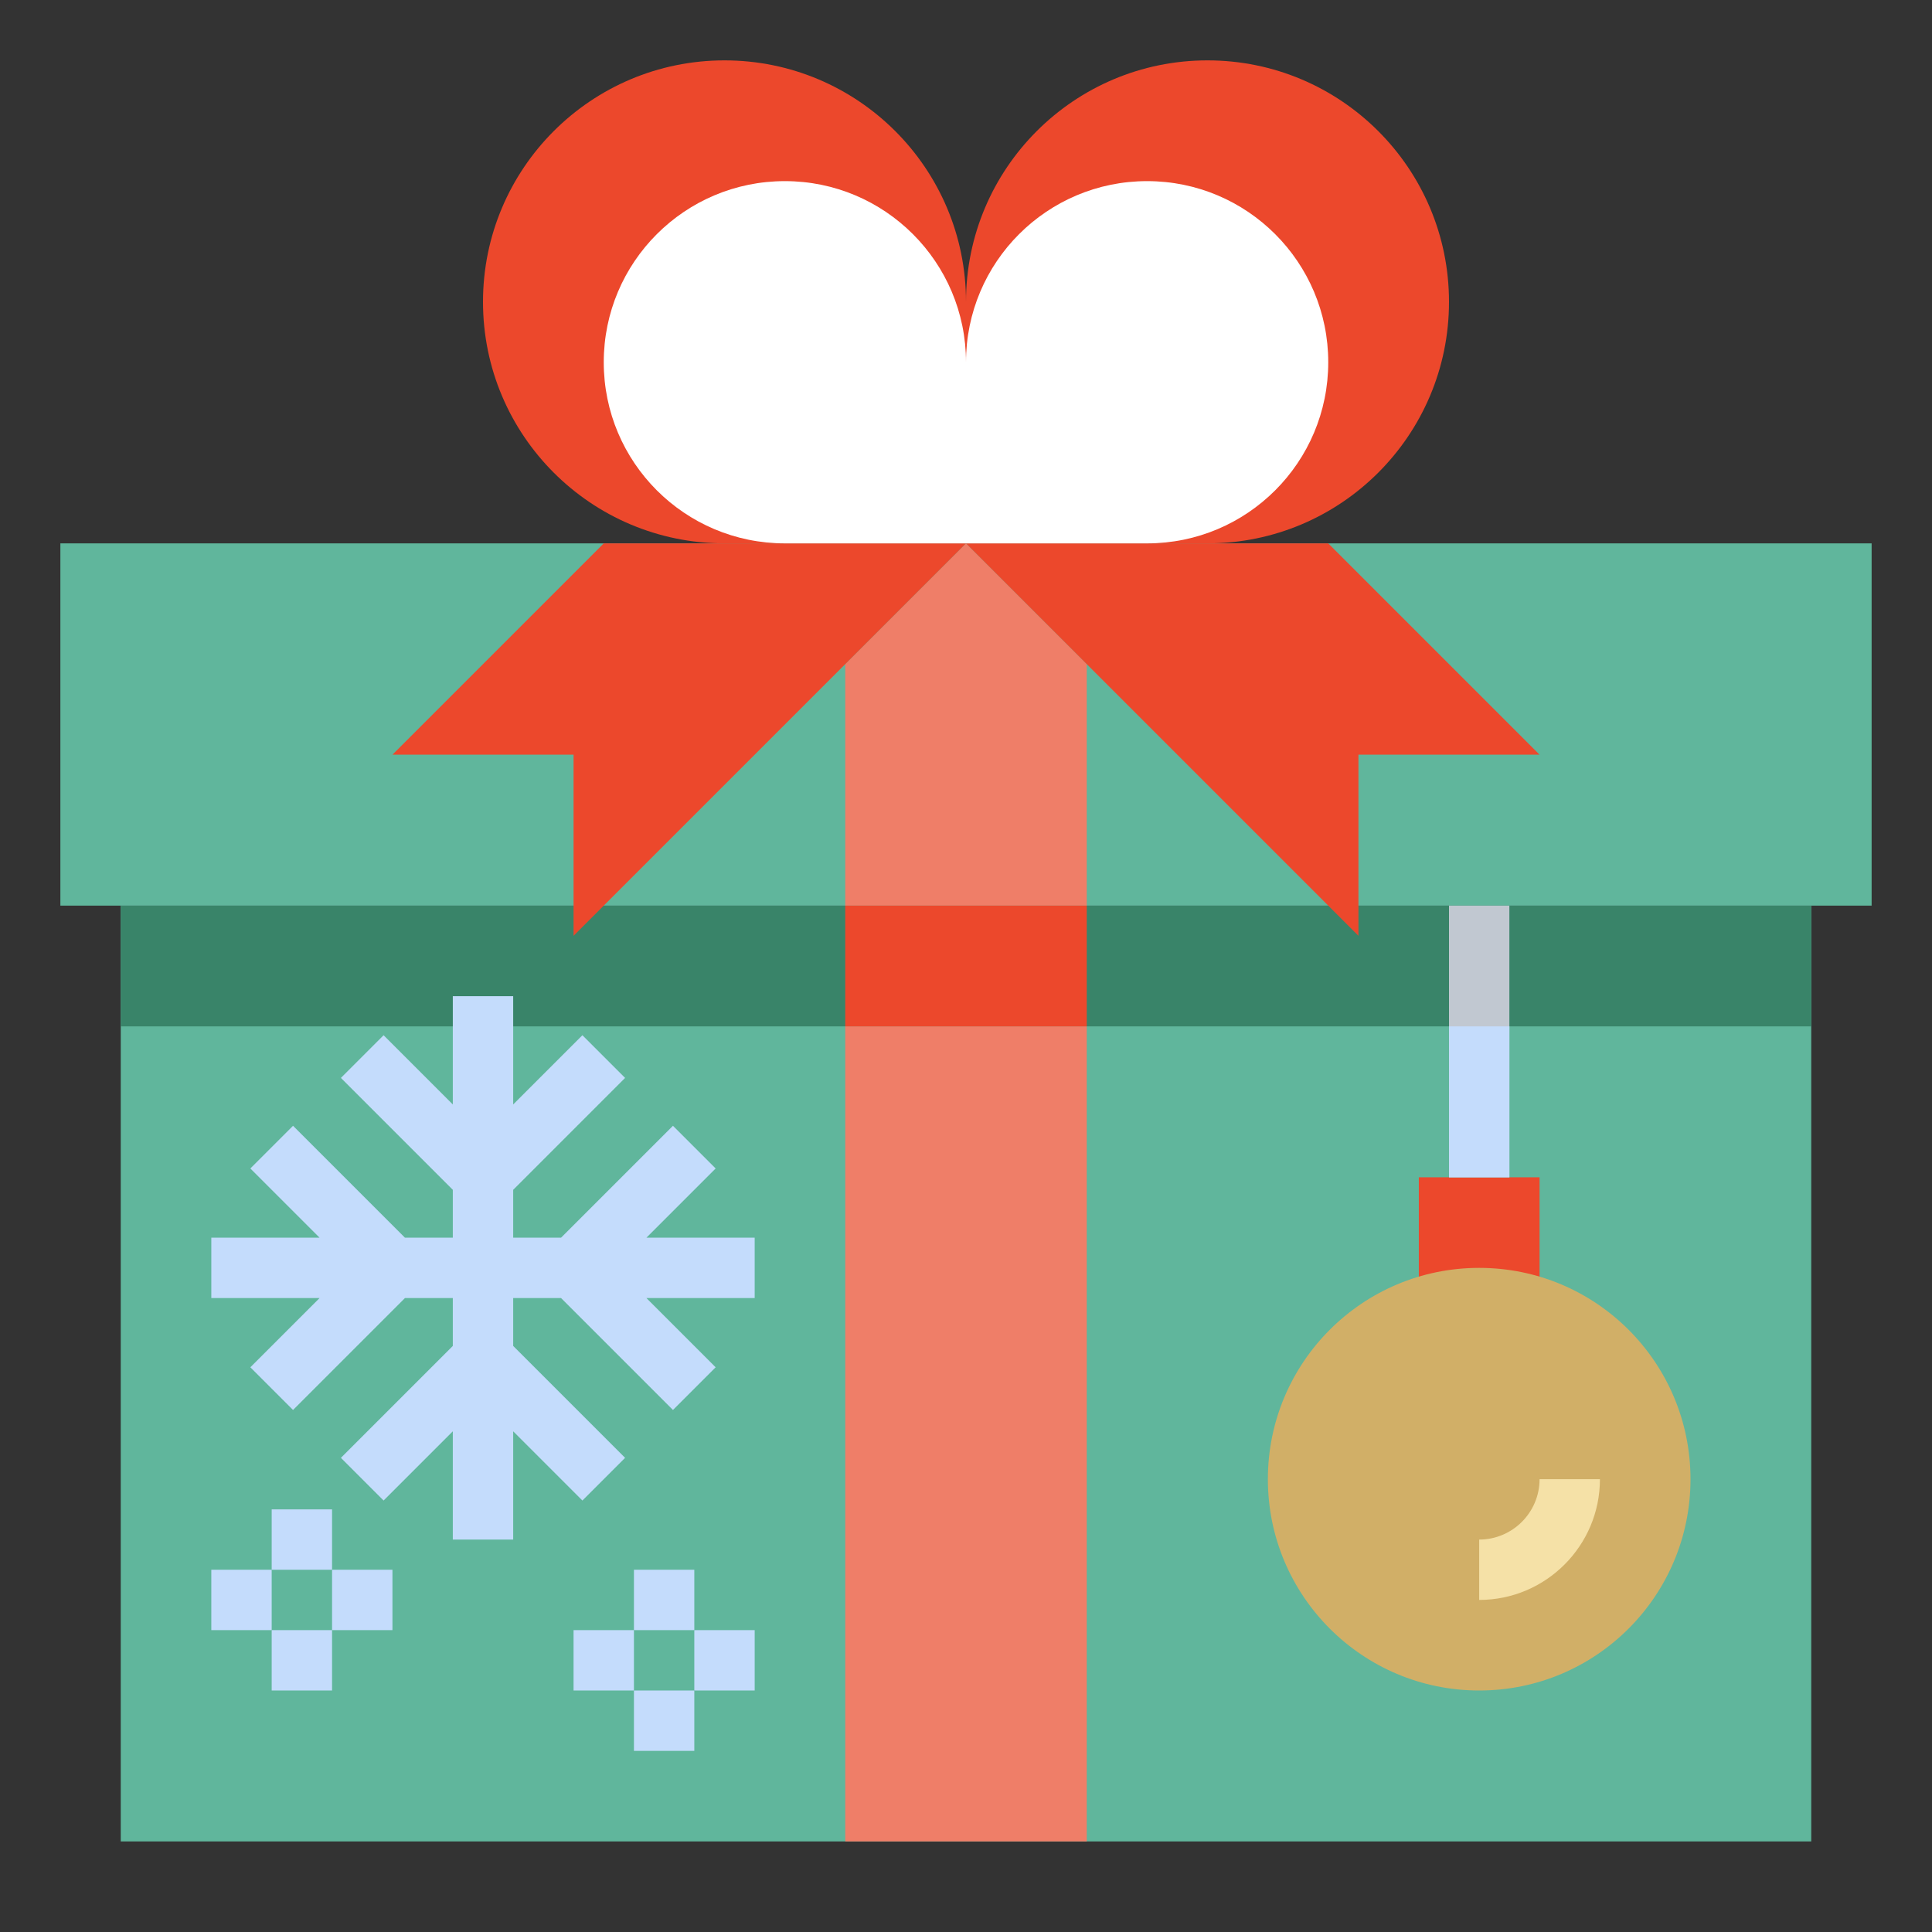 <svg id="Layer_3" enable-background="new 0 0 64 64" height="512" viewBox="0 0 64 64" width="512" xmlns="http://www.w3.org/2000/svg"><rect x="0" y="0" width="64" height="64" fill="#333333" stroke="none"/><g><g><path d="m4 30v31h56v-31" fill="#60b69c"/></g><g><path d="m4 30h56v4h-56z" fill="#398469"/></g><g><path d="m2 18h60v12h-60z" fill="#60b69c"/></g><g><path d="m36 22-4-4-4 4v8h8z" fill="#ef7e68"/></g><g><path d="m32 18-13 13v-6h-6l7-7" fill="#ec482c"/></g><g><path d="m32 18 13 13v-6h6l-7-7" fill="#ec482c"/></g><g><path d="m28 34h8v27h-8z" fill="#ef7e68"/></g><g><path d="m28 30h8v4h-8z" fill="#ec482c"/></g><g><path d="m24 2c4.418 0 8 3.582 8 8v8h-8c-4.418 0-8-3.582-8-8 0-4.418 3.582-8 8-8z" fill="#ec482c"/></g><g><path d="m40 2c-4.418 0-8 3.582-8 8v8h8c4.418 0 8-3.582 8-8 0-4.418-3.582-8-8-8z" fill="#ec482c"/></g><g><path d="m38 6c-3.314 0-6 2.686-6 6v6h6c3.314 0 6-2.686 6-6 0-3.314-2.686-6-6-6z" fill="#fff"/></g><g><path d="m26 6c3.314 0 6 2.686 6 6v6h-6c-3.314 0-6-2.686-6-6 0-3.314 2.686-6 6-6z" fill="#fff"/></g><g><path d="m47 43v-4h4v4" fill="#ec482c"/></g><g><circle cx="49" cy="49" fill="#d1af67" r="7"/></g><g><path d="m48 30h2v9h-2z" fill="#c1c8d1"/></g><g><path d="m48 34h2v5h-2z" fill="#c4dcfc"/></g><g><path d="m51 49c0 1.103-.897 2-2 2v2c2.206 0 4-1.794 4-4z" fill="#f5e1a7"/></g><g><path d="m23.707 38.707-1.414-1.414-3.707 3.707h-1.586v-1.586l3.707-3.707-1.414-1.414-2.293 2.293v-3.586h-2v3.586l-2.293-2.293-1.414 1.414 3.707 3.707v1.586h-1.586l-3.707-3.707-1.414 1.414 2.293 2.293h-3.586v2h3.586l-2.293 2.293 1.414 1.414 3.707-3.707h1.586v1.586l-3.707 3.707 1.414 1.414 2.293-2.293v3.586h2v-3.586l2.293 2.293 1.414-1.414-3.707-3.707v-1.586h1.586l3.707 3.707 1.414-1.414-2.293-2.293h3.586v-2h-3.586z" fill="#c4dcfc"/></g><g><path d="m21 52h2v2h-2z" fill="#c4dcfc"/></g><g><path d="m21 56h2v2h-2z" fill="#c4dcfc"/></g><g><path d="m23 54h2v2h-2z" fill="#c4dcfc"/></g><g><path d="m19 54h2v2h-2z" fill="#c4dcfc"/></g><g><path d="m9 50h2v2h-2z" fill="#c4dcfc"/></g><g><path d="m9 54h2v2h-2z" fill="#c4dcfc"/></g><g><path d="m11 52h2v2h-2z" fill="#c4dcfc"/></g><g><path d="m7 52h2v2h-2z" fill="#c4dcfc"/></g></g></svg>
